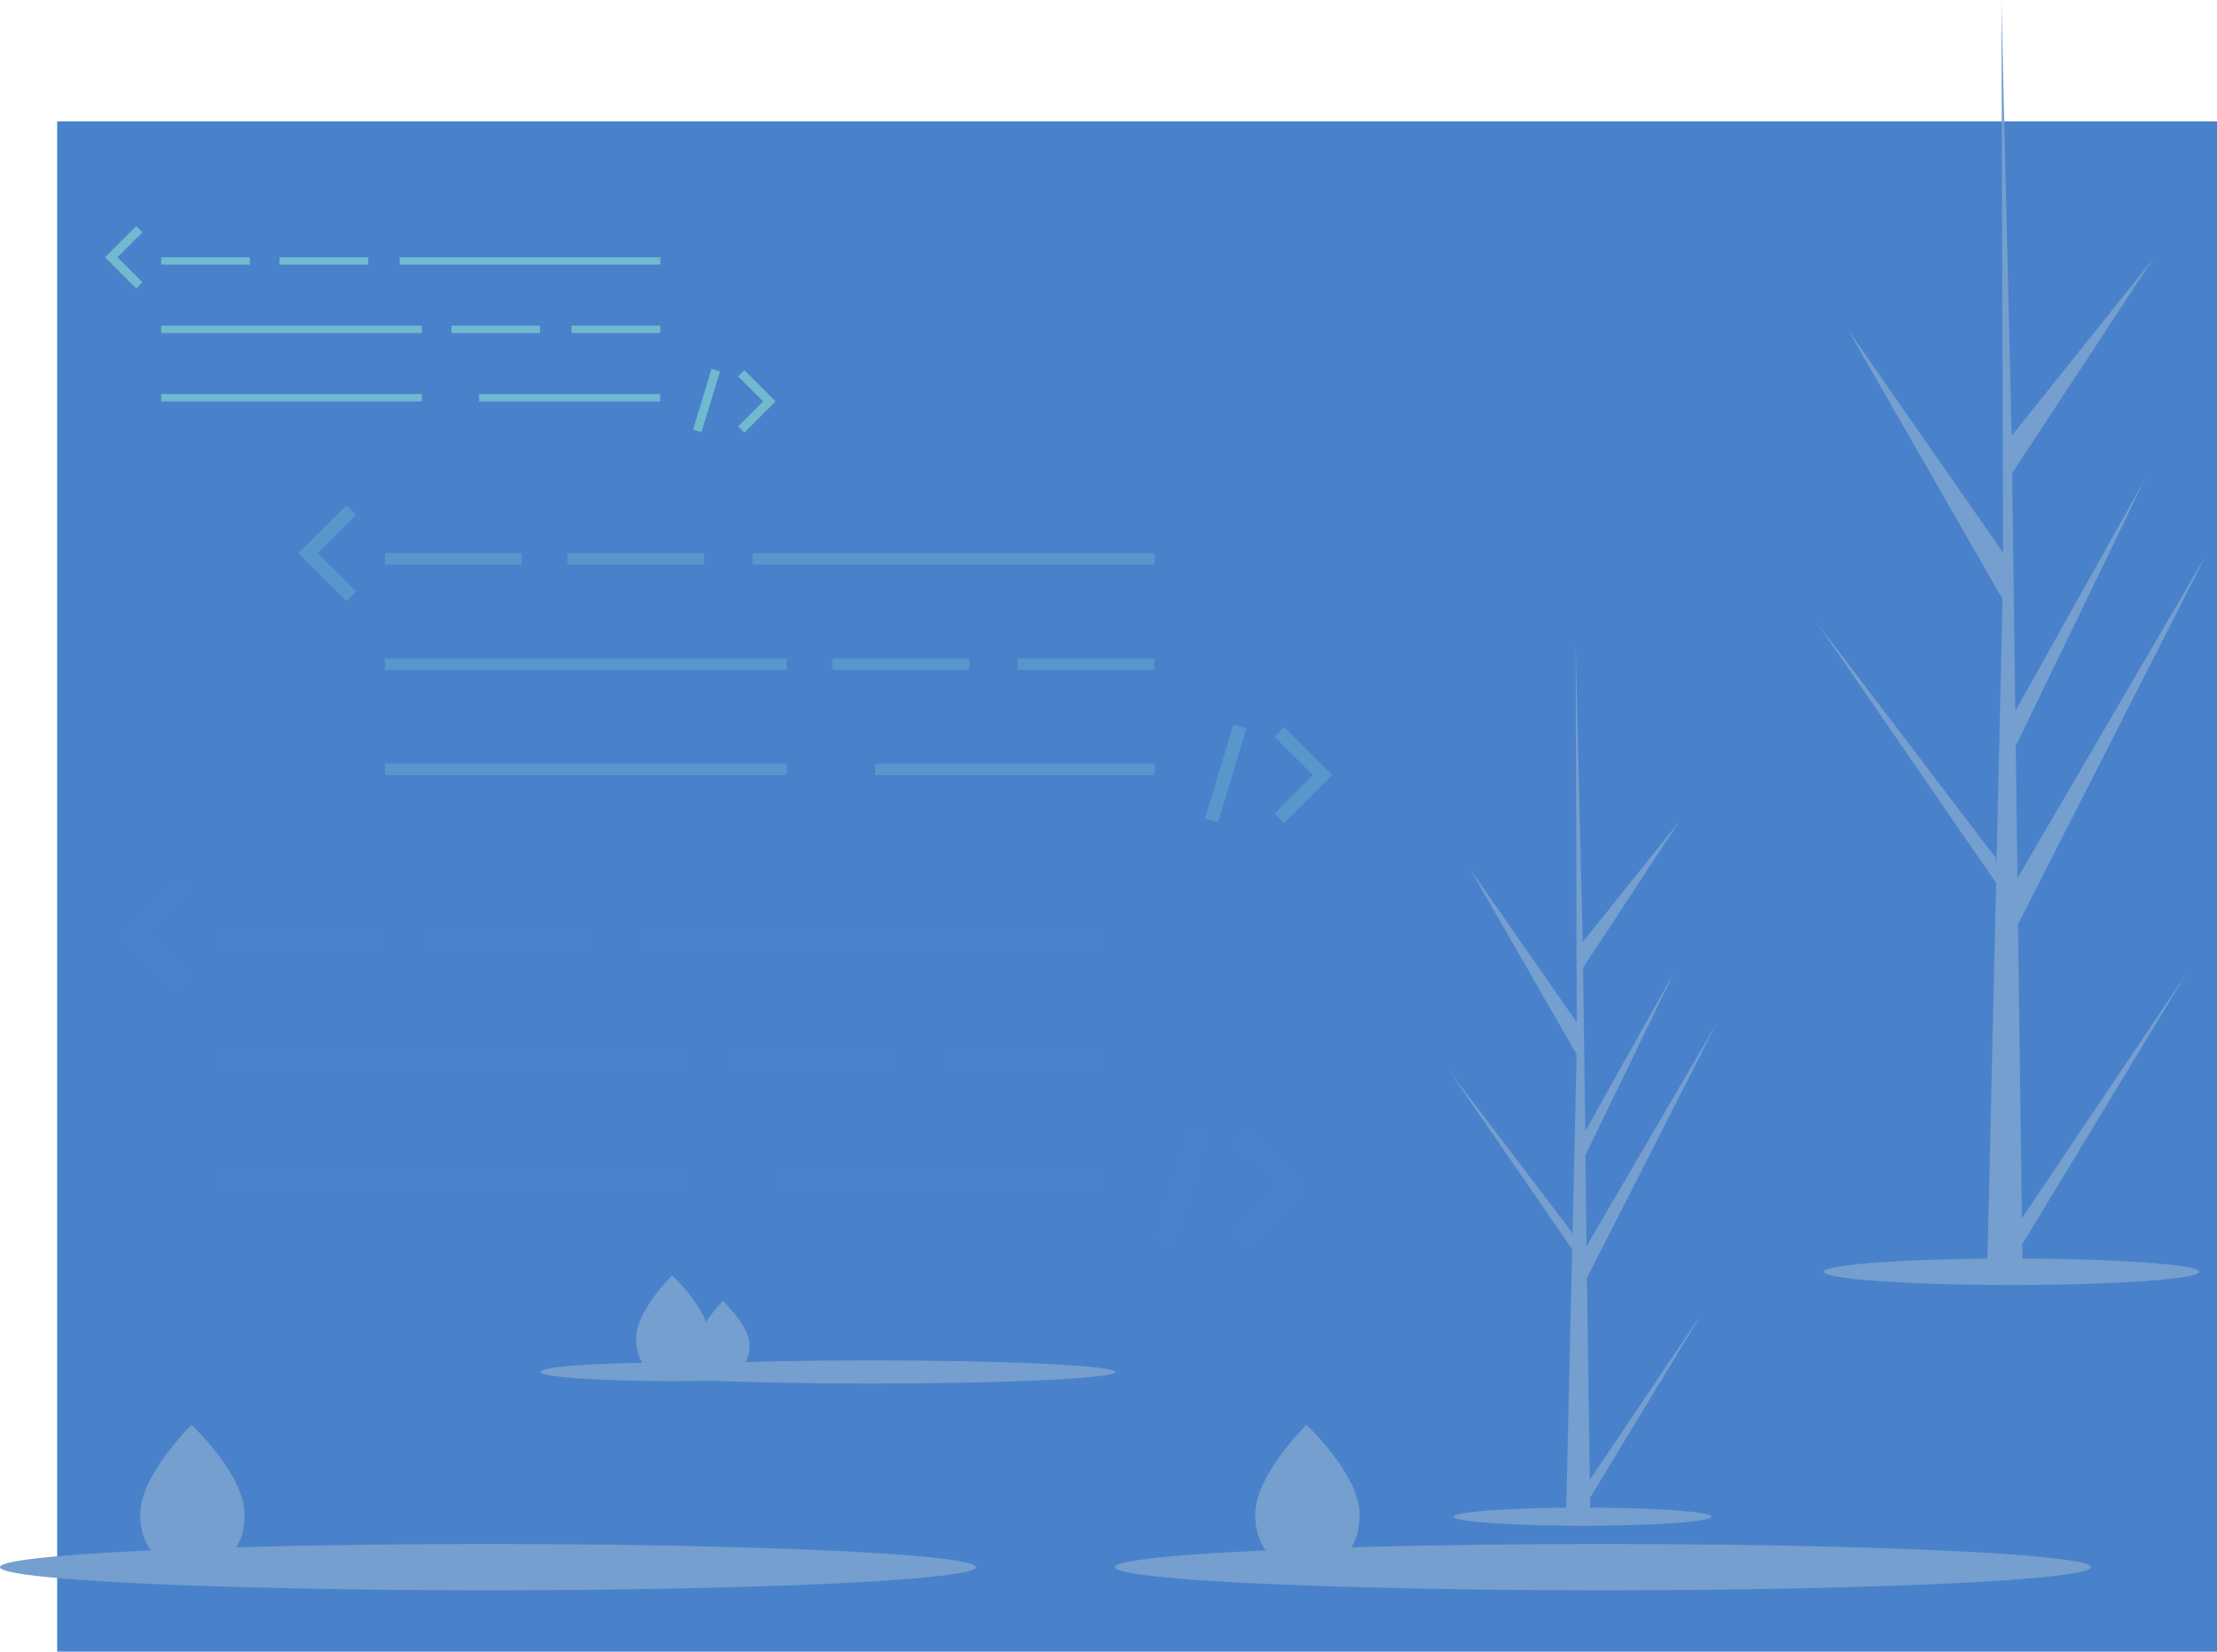 <svg xmlns="http://www.w3.org/2000/svg" viewBox="0 0 1003.92 747.96"><defs><style>.cls-1{fill:#4a81cb;}.cls-2{fill:#749fce;}.cls-3{fill:#6fbace;}.cls-4{opacity:0.38;}.cls-5{opacity:0.03;}</style></defs><title>top_bg</title><g id="e4bbe722-77af-4dff-9d23-13f94132c30a"><rect class="cls-1" x="25.88" y="54.96" width="978.04" height="693"/></g><g id="Layer_3" data-name="Layer 3"><ellipse class="cls-2" cx="221" cy="709.69" rx="221" ry="10.5"/><path class="cls-2" d="M81.84,626.49C82,644.28,71.5,650.6,58.45,650.72h-.9q-.91,0-1.8-.06c-11.78-.72-21-7.16-21.16-23.71-.17-17.13,21.51-39,23.14-40.57h0l.09-.09S81.67,608.69,81.84,626.49Z" transform="translate(28.92 58.96)"/><ellipse class="cls-2" cx="725.88" cy="709.69" rx="221" ry="10.5"/><path class="cls-2" d="M586.73,626.49c.17,17.79-10.35,24.11-23.39,24.23h-.91q-.9,0-1.8-.06c-11.78-.72-21-7.16-21.15-23.71-.17-17.13,21.5-39,23.13-40.57h0l.1-.09S586.55,608.69,586.73,626.49Z" transform="translate(28.92 58.96)"/><ellipse class="cls-2" cx="394.55" cy="621.31" rx="110.5" ry="5.25"/><path class="cls-2" d="M310.52,550.23c.08,8.9-5.18,12-11.7,12.12h-.45l-.9,0c-5.89-.35-10.5-3.58-10.58-11.85-.08-8.56,10.75-19.48,11.57-20.28h0l.05,0S310.43,541.33,310.52,550.23Z" transform="translate(28.92 58.96)"/><path class="cls-2" d="M292.44,546.93c.12,12.56-7.3,17-16.51,17.11h-.64c-.43,0-.85,0-1.27,0-8.32-.51-14.82-5-14.93-16.73-.12-12.09,15.18-27.5,16.33-28.64h0l.06-.07S292.32,534.37,292.44,546.93Z" transform="translate(28.92 58.96)"/><ellipse class="cls-2" cx="304.59" cy="621.24" rx="60" ry="4.24"/><ellipse class="cls-2" cx="910.89" cy="575.93" rx="85" ry="6"/><path class="cls-2" d="M886.65,492.72l74.07-110.15-73.92,122L887,517q-8.12.06-16.07-.27l3.67-159.32-.1-1.23.14-.24.35-15L793.84,223.08l81,106.5.28,3.18,2.78-120.37L807.86,90.29l70.26,101-.74-249.38V-59l0,.81,4.65,196.55,63.85-79.84-63.64,96.77L883.66,263l58.76-105.08L883.88,278.83l.77,59.87L970.1,192.32,884.91,359.58Z" transform="translate(28.92 58.96)"/><ellipse class="cls-2" cx="716.65" cy="686.84" rx="58.43" ry="4.12"/><path class="cls-2" d="M691,611.21l50.91-75.71-50.81,83.85.11,8.52q-5.58,0-11-.18l2.52-109.51-.07-.85.1-.16.24-10.35-55.76-80.95,55.69,73.21.2,2.18L685,418.52,636.79,334.6,685.08,404l-.5-171.42V232l0,.56,3.19,135.1,43.89-54.87L687.94,379.3l1,74,40.38-72.23L689,464.19l.54,41.15,58.73-100.61-58.55,115Z" transform="translate(28.92 58.96)"/></g><g id="Layer_2" data-name="Layer 2"><rect class="cls-3" x="72.99" y="116.51" width="40.18" height="3.35"/><rect class="cls-3" x="126.56" y="116.51" width="40.18" height="3.35"/><rect class="cls-3" x="204.41" y="147.48" width="40.18" height="3.35"/><rect class="cls-3" x="258.82" y="147.48" width="40.18" height="3.35"/><rect class="cls-3" x="180.97" y="116.51" width="118.03" height="3.35"/><rect class="cls-3" x="72.99" y="147.48" width="118.03" height="3.35"/><rect class="cls-3" x="72.99" y="178.45" width="118.03" height="3.35"/><rect class="cls-3" x="216.96" y="178.45" width="82.03" height="3.35"/><polygon class="cls-3" points="61.69 130.64 47.56 116.51 61.69 102.37 64.52 105.2 53.21 116.51 64.52 127.82 61.69 130.64"/><polygon class="cls-3" points="337.08 195.94 334.25 193.11 345.56 181.8 334.25 170.49 337.08 167.66 351.21 181.8 337.08 195.94"/><rect class="cls-3" x="276.57" y="120.42" width="28.86" height="4" transform="translate(118.37 424.37) rotate(-73.14)"/><g class="cls-4"><rect class="cls-3" x="174.31" y="250.49" width="61.95" height="5.15"/><rect class="cls-3" x="256.92" y="250.49" width="61.95" height="5.15"/><rect class="cls-3" x="376.95" y="298.17" width="61.95" height="5.15"/><rect class="cls-3" x="460.84" y="298.17" width="61.95" height="5.15"/><rect class="cls-3" x="340.81" y="250.49" width="181.99" height="5.15"/><rect class="cls-3" x="174.31" y="298.17" width="181.99" height="5.15"/><rect class="cls-3" x="174.31" y="345.85" width="181.99" height="5.15"/><rect class="cls-3" x="396.31" y="345.85" width="126.49" height="5.15"/><polygon class="cls-3" points="156.9 272.25 135.11 250.49 156.9 228.73 161.26 233.08 143.83 250.49 161.26 267.9 156.9 272.25"/><polygon class="cls-3" points="581.51 372.77 577.15 368.42 594.59 351.01 577.15 333.6 581.51 329.25 603.31 351.01 581.51 372.77"/><rect class="cls-3" x="503.92" y="288.32" width="44.44" height="6.17" transform="translate(123.41 769.19) rotate(-73.12)"/></g><g class="cls-5"><rect class="cls-3" x="100.77" y="423.19" width="70.68" height="5.88"/><rect class="cls-3" x="195.02" y="423.19" width="70.68" height="5.88"/><rect class="cls-3" x="331.97" y="477.59" width="70.68" height="5.88"/><rect class="cls-3" x="427.69" y="477.59" width="70.68" height="5.88"/><rect class="cls-3" x="290.74" y="423.19" width="207.63" height="5.88"/><rect class="cls-3" x="100.77" y="477.59" width="207.63" height="5.88"/><rect class="cls-3" x="100.77" y="532" width="207.63" height="5.88"/><rect class="cls-3" x="354.06" y="532" width="144.31" height="5.88"/><polygon class="cls-3" points="80.91 448.02 56.04 423.19 80.91 398.36 85.88 403.33 65.99 423.19 85.88 443.05 80.91 448.02"/><polygon class="cls-3" points="565.36 562.71 560.39 557.74 580.28 537.88 560.39 518.02 565.36 513.05 590.23 537.88 565.36 562.71"/><rect class="cls-3" x="480.91" y="474.66" width="50.71" height="7.04" transform="translate(-69.42 882.7) rotate(-73.12)"/></g></g></svg>